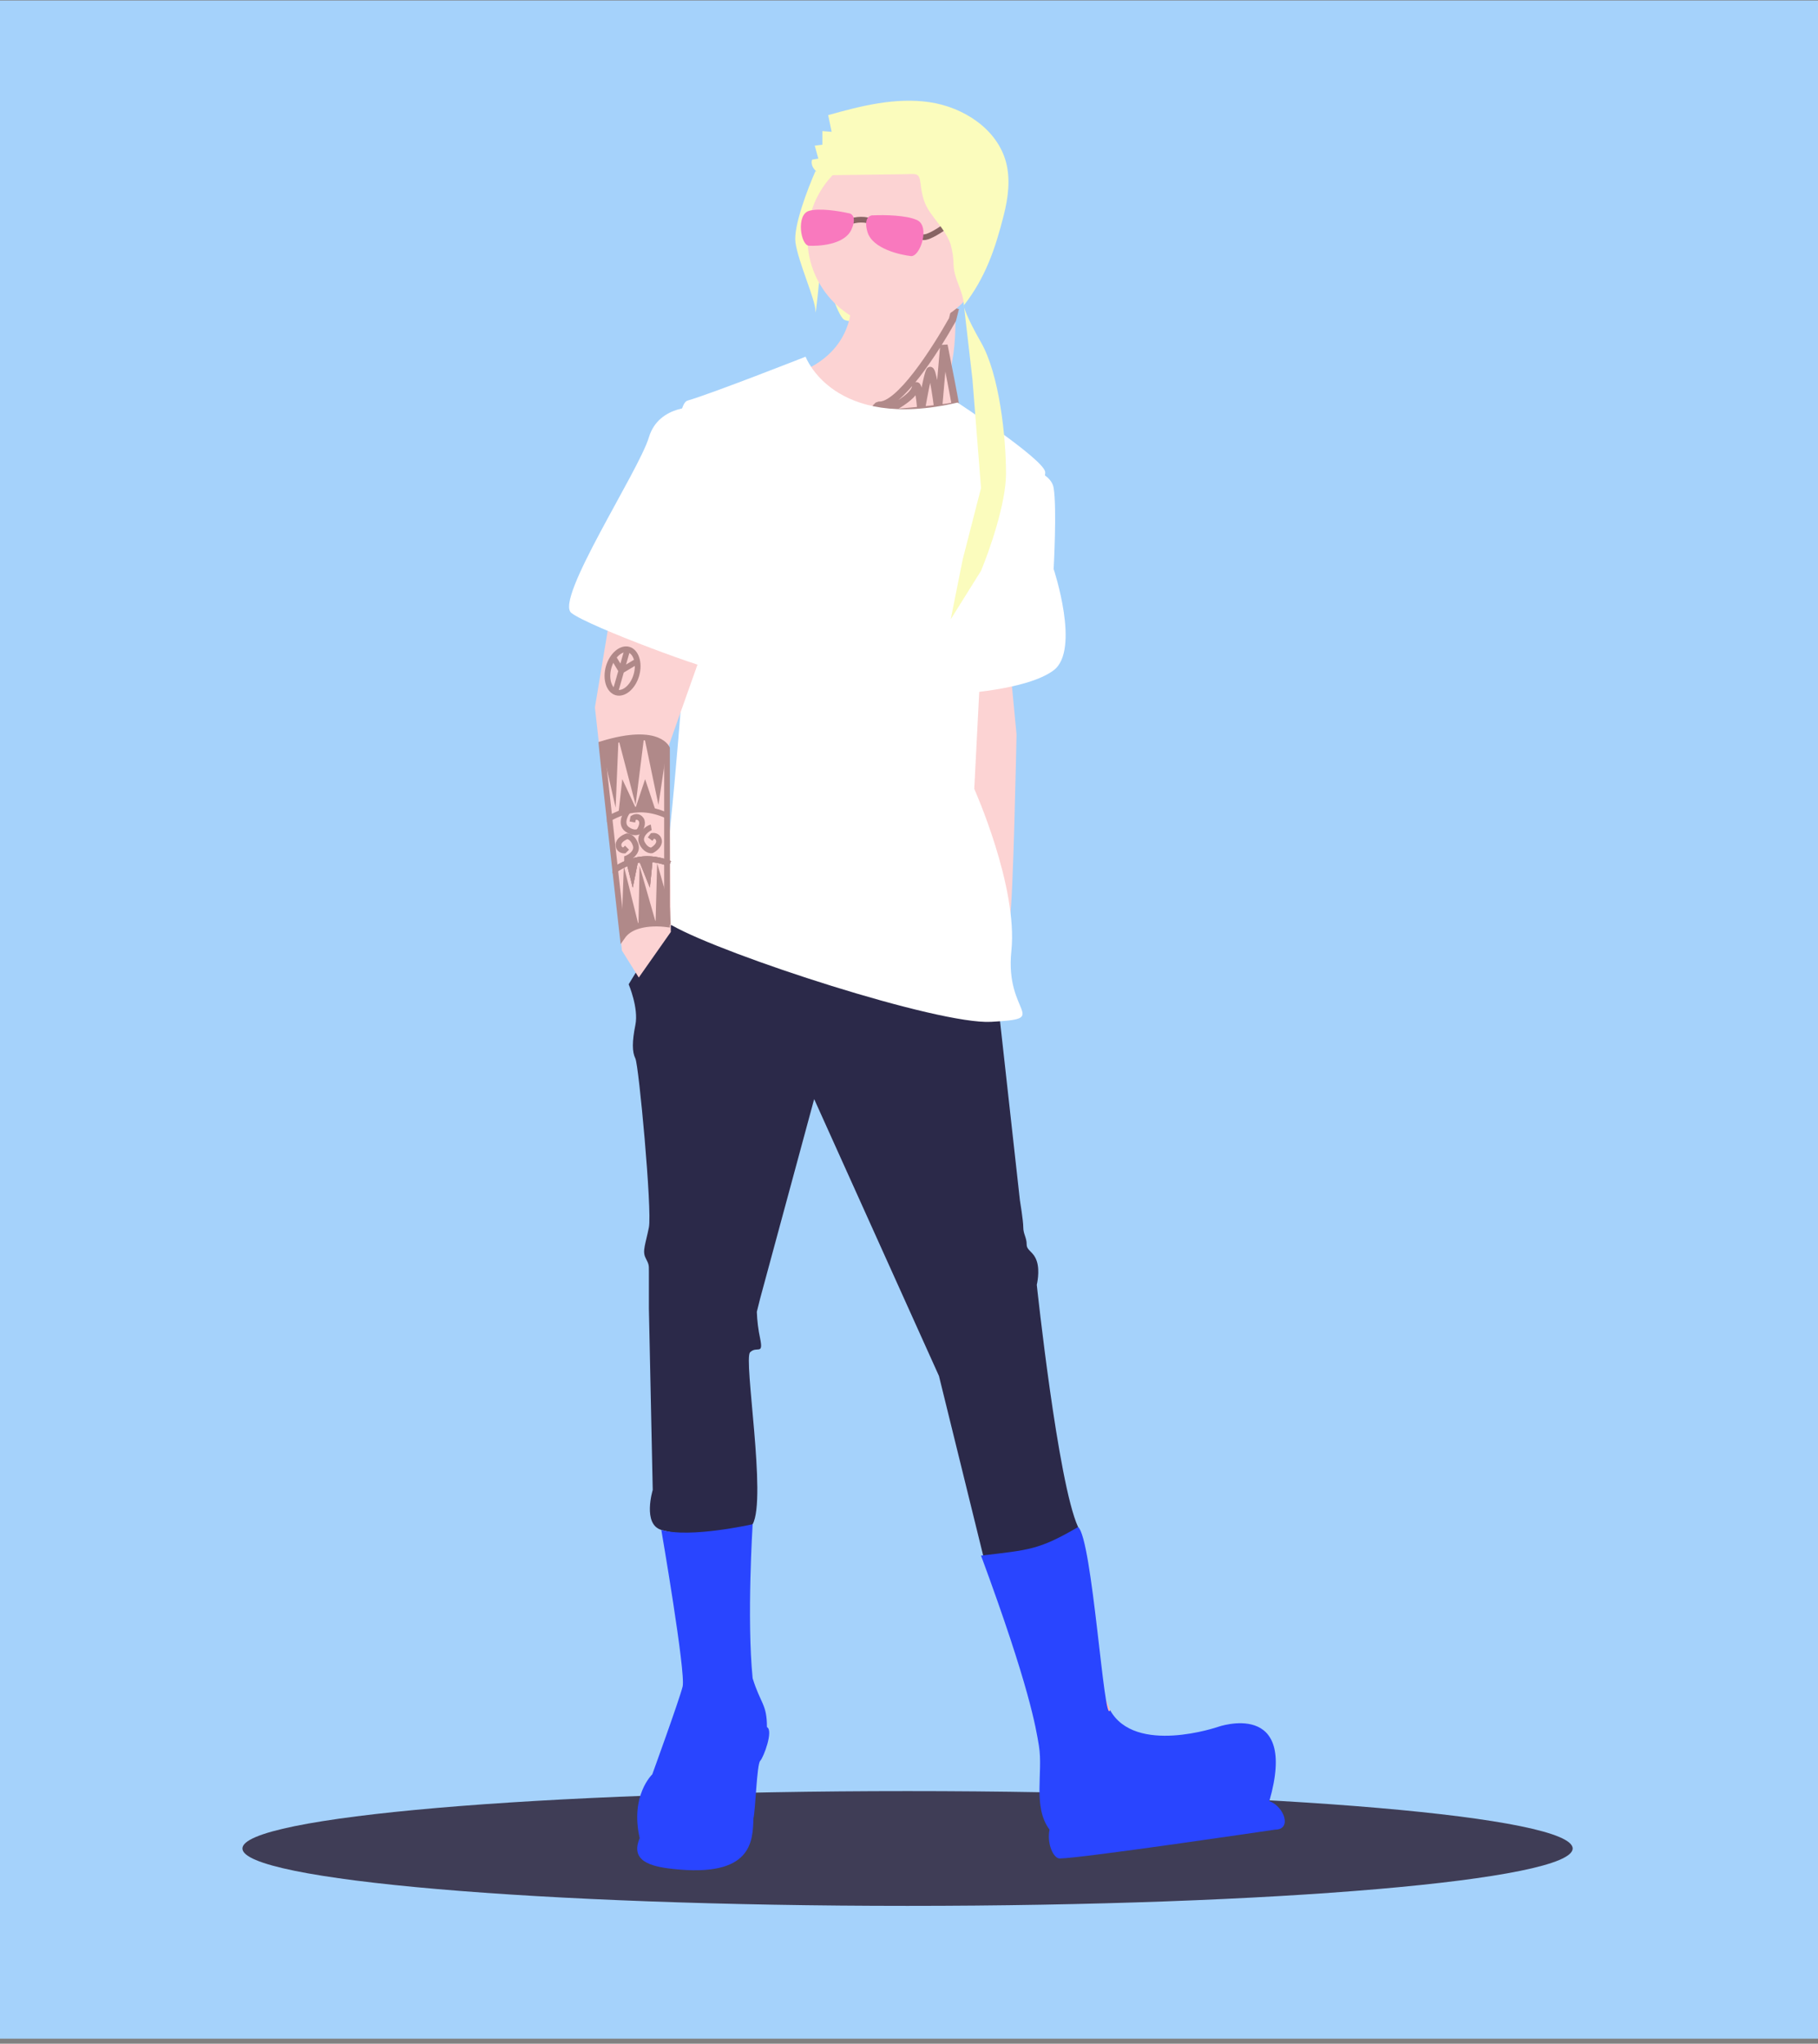 <svg width="330" height="371" viewBox="0 0 330 371" fill="none" xmlns="http://www.w3.org/2000/svg">
<rect x="0" y="0" width="330" height="371" fill="#808080" stroke="none"/>
<g clip-path="url(#clip0)">
<rect width="330" height="370" transform="translate(0 0.088)" fill="#A5D2FB"/>
<path d="M164.736 345.977C231.414 345.977 285.467 341.313 285.467 335.561C285.467 329.808 231.414 325.145 164.736 325.145C98.058 325.145 44.005 329.808 44.005 335.561C44.005 341.313 98.058 345.977 164.736 345.977Z" fill="#3F3D56"/>
<path d="M183.295 120.454L184.52 133.325C184.52 133.325 183.907 164.584 183.295 166.423C182.765 167.887 182.152 169.319 181.458 170.713L174.724 152.326V121.68L183.295 120.454Z" fill="#FCD3D3"/>
<path d="M120.847 167.649L114.113 178.681C114.113 178.681 115.949 182.972 115.337 186.036C114.725 189.101 114.725 190.94 115.337 192.166C115.949 193.391 118.398 219.747 117.786 222.811C117.174 225.876 116.562 227.102 117.174 228.328C117.786 229.554 117.786 229.553 117.786 230.779V237.521L118.483 270.473C118.483 270.473 116.587 276.692 120.038 277.728C126.16 279.567 136.62 277.728 136.62 276.692C139.211 272.028 134.929 246.715 136.153 245.489C137.378 244.263 138.602 246.102 137.99 243.038C137.641 241.425 137.436 239.784 137.378 238.134L137.99 235.683L147.786 199.521L170.439 249.78L178.594 282.91C178.594 282.91 199.367 285.178 195.694 277.21C192.021 269.242 188.194 233.231 188.194 233.231C188.194 233.231 188.806 230.779 188.194 228.941C187.582 227.102 186.357 227.102 186.357 225.876C186.357 224.65 185.745 224.037 185.745 222.811C185.745 221.586 185.133 217.908 185.133 217.908L180.847 179.294L120.847 167.649Z" fill="#2B2949"/>
<path d="M123.908 297.587L125.133 310.459L135.541 309.232L133.092 296.361L123.908 297.587Z" fill="#FFB8B8"/>
<path d="M120.038 277.728C120.038 277.728 124.52 303.717 123.908 306.168C123.296 308.62 118.398 322.104 118.398 322.104C118.398 322.104 114.337 325.92 116.117 333.693C114.338 337.839 118.123 338.827 122.071 339.266C136.62 340.884 136.62 334.211 136.765 330.072C137.138 328.511 137.377 320.265 137.99 319.652C138.602 319.039 140.439 314.136 139.214 313.523C139.214 309.338 138.073 309.338 136.62 304.674C135.533 293.912 136.62 276.692 136.62 276.692C136.62 276.692 125.219 279.283 120.038 277.728Z" fill="#2945FF"/>
<path d="M187.581 304.457L190.997 322.717L203.194 314.417L198.315 302.797L187.581 304.457Z" fill="#FFB8B8"/>
<path d="M178.075 282.392C186.884 306.229 188.042 313.668 188.58 316.901C189.391 321.774 187.403 327.993 190.512 332.138C189.994 334.729 191.232 337.373 192.347 337.373C196.114 337.373 231.449 332.138 231.449 332.138C234.558 332.138 233.153 327.993 230.413 326.956C235.744 308.301 221.085 313.483 221.085 313.483C221.085 313.483 206.058 318.665 201.496 310.436C200.419 313.668 198.285 279.283 195.694 277.21C188.58 281.355 186.884 281.355 178.075 282.392Z" fill="#2945FF"/>
<path d="M144.392 44.024C143.978 41.122 146.638 34.178 148.02 31.069H154.238L164.084 57.497C160.975 58.015 154.446 58.844 153.202 58.015C151.958 57.186 149.92 50.415 149.056 47.133C148.711 50.933 148.02 58.118 148.02 56.46C148.02 54.388 144.911 47.651 144.392 44.024Z" fill="#FBFCBD"/>
<path d="M154.52 54.26C154.52 54.26 155.745 64.679 142.888 68.357C130.031 72.034 174.112 85.519 177.173 78.776C177.173 78.776 171.663 72.034 172.887 65.292C174.112 58.55 172.887 49.356 172.887 49.356L154.52 54.26Z" fill="#FCD3D3"/>
<path d="M183.296 84.293C183.296 84.293 190.643 84.905 191.255 88.583C191.867 92.26 191.255 103.293 191.255 103.293C191.255 103.293 196.153 118.003 191.255 121.68C186.357 125.358 173.5 125.971 173.5 125.971L183.296 84.293Z" fill="white"/>
<path d="M159.938 75.115L158.902 74.079L159.42 73.56C163.151 73.975 169.784 63.542 172.893 58.015L173.411 55.942M159.938 75.115C161.838 74.251 165.742 72.109 166.157 70.451C166.571 68.793 167.02 72.524 167.193 74.597C167.538 72.524 168.333 68.171 168.748 67.342C169.162 66.513 169.957 71.833 170.302 74.597L171.338 62.678C172.029 66.133 173.411 73.146 173.411 73.56C173.411 73.975 164.429 74.769 159.938 75.115Z" stroke="#B08989" stroke-width="1.347" stroke-linejoin="bevel"/>
<path d="M163.092 59.776C172.221 59.776 179.622 52.367 179.622 43.227C179.622 34.088 172.221 26.679 163.092 26.679C153.962 26.679 146.561 34.088 146.561 43.227C146.561 52.367 153.962 59.776 163.092 59.776Z" fill="#FCD3D3"/>
<path d="M167.193 42.469C167.02 43.333 168.126 43.92 173.929 39.36" stroke="#886464" stroke-width="1.036"/>
<path d="M154.756 40.087C155.744 39.811 157.954 39.591 158.902 40.914" stroke="#886464" stroke-width="1.036"/>
<path d="M146.234 64.751C146.234 64.751 151.191 78.343 173.815 73.079C173.815 73.079 189.091 83.139 189.703 85.591C190.316 88.042 178.071 119.301 178.071 119.301L176.846 143.205C176.846 143.205 184.805 160.979 183.581 172.625C182.356 184.27 190.928 184.883 179.908 185.496C170.341 186.028 131.604 173.42 122.051 168.028C120.599 167.209 117.217 170.82 117.459 170.173C119.296 165.27 117.459 165.883 119.296 164.657C121.132 163.431 124.194 120.527 124.194 120.527C124.194 120.527 120.52 73.945 124.806 72.719C129.091 71.493 146.234 64.751 146.234 64.751Z" fill="white"/>
<path d="M111.051 110.035L107.99 128.423L112.888 172.553L115.949 177.456L121.765 169.181L121.459 135.165L128.194 116.164L111.051 110.035Z" fill="#FCD3D3"/>
<path d="M126.969 73.873C126.969 73.873 119.622 73.26 117.786 79.389C115.949 85.518 100.643 108.809 103.704 111.261C106.765 113.713 130.03 122.293 130.643 121.68C131.255 121.068 126.969 73.873 126.969 73.873Z" fill="white"/>
<path d="M174.966 55.424L176.521 68.897L178.075 88.588L174.75 101.543L172.573 112.425L178.075 103.616C179.586 99.988 182.608 91.386 182.608 85.997C182.608 79.261 181.4 67.978 178.075 62.16C175.415 57.506 174.86 55.557 174.966 55.424C174.852 55.325 174.838 55.312 174.966 55.424Z" fill="#FBFCBD"/>
<path d="M148.59 31.367C149.49 31.735 150.465 31.881 151.434 31.791C155.623 31.74 159.812 31.686 164.002 31.629C166.414 31.596 166.853 31.225 167.124 33.487C167.352 35.389 167.68 36.875 168.797 38.505C170.126 40.443 171.854 42.181 172.573 44.418C172.907 45.637 173.082 46.894 173.095 48.158C173.239 50.886 174.822 52.695 174.966 55.424C174.838 55.312 174.852 55.325 174.966 55.424C178.846 50.464 180.662 45.174 182.208 39.028C182.999 35.889 183.442 32.559 182.608 29.431C181.002 23.408 174.881 19.45 168.719 18.547C162.557 17.644 156.324 19.206 150.33 20.899L150.955 23.925L149.277 23.798L149.272 26.267L147.889 26.433L148.537 28.79L147.418 28.982C147.084 29.892 147.727 30.927 148.59 31.367Z" fill="#FBFCBD"/>
<path d="M121.047 135.796C121.058 135.816 121.067 135.834 121.074 135.849V167.787C119.598 167.595 117.636 167.57 115.942 168.061C114.968 168.342 114.047 168.805 113.367 169.539C113.24 169.675 113.123 169.819 113.016 169.972C112.915 169.076 112.791 167.971 112.65 166.713C112.262 163.248 111.743 158.616 111.225 153.953C110.707 149.289 110.189 144.594 109.8 141C109.606 139.202 109.444 137.681 109.331 136.578C109.274 136.026 109.23 135.579 109.2 135.255C109.194 135.192 109.189 135.133 109.184 135.079C114.582 133.419 117.582 133.712 119.2 134.348C120.026 134.672 120.507 135.09 120.777 135.408C120.913 135.568 120.998 135.705 121.047 135.796ZM121.103 135.914C121.103 135.914 121.103 135.914 121.103 135.914L121.103 135.914Z" stroke="#B08989" stroke-width="1.036"/>
<path d="M111.746 146.626L109.156 135.225L111.746 134.189H112.265L116.928 133.671H118.483L121.074 135.744L119.519 146.108L116.928 133.671L115.374 146.108L112.265 134.189L111.746 146.626Z" fill="#B08989"/>
<path d="M113.242 157.24L112.783 169.426L114.337 168.39L115.892 167.872L119.001 167.353L121.74 167.872L121.592 164.763L119.283 156.693L119.001 167.353L116.095 157.197L115.892 167.872L113.242 157.24Z" fill="#B08989"/>
<path d="M111.229 158.026C111.838 158.026 115.496 154.341 121.592 156.798" stroke="#B08989" stroke-width="1.036"/>
<path d="M114.856 161.135L113.819 156.99L115.892 155.953H118.483L117.965 161.135L115.892 155.953L114.856 161.135Z" fill="#B08989"/>
<path d="M111.229 158.026C111.838 158.026 115.496 154.341 121.592 156.798" stroke="#B08989" stroke-width="1.036"/>
<path d="M114.856 161.135L113.819 156.99L115.892 155.953H118.483L117.965 161.135L115.892 155.953L114.856 161.135Z" fill="#B08989"/>
<path d="M111.229 158.026C111.838 158.026 115.496 154.341 121.592 156.798" stroke="#B08989" stroke-width="1.036"/>
<path d="M114.856 161.135L113.819 156.99L115.892 155.953H118.483L117.965 161.135L115.892 155.953L114.856 161.135Z" fill="#B08989"/>
<path d="M110.192 148.695C110.824 148.729 114.809 145.248 121 148.033" stroke="#B08989" stroke-width="1.036"/>
<path d="M117.101 141.443L119.001 147.144L115.374 146.625L112.265 147.662L112.956 141.443L115.374 146.625L117.101 141.443Z" fill="#B08989"/>
<path d="M115.523 122.528C115.205 123.653 114.609 124.56 113.928 125.124C113.245 125.691 112.524 125.882 111.902 125.706C111.28 125.529 110.766 124.988 110.481 124.148C110.198 123.31 110.165 122.225 110.484 121.101C110.802 119.977 111.399 119.07 112.079 118.505C112.762 117.939 113.484 117.748 114.106 117.924C114.728 118.1 115.242 118.641 115.526 119.481C115.81 120.319 115.842 121.404 115.523 122.528Z" stroke="#B08989" stroke-width="1.036"/>
<path d="M111.229 119.161L112.783 121.752L115.374 120.198M113.819 118.125L111.747 125.38" stroke="#B08989" stroke-width="1.036" stroke-linejoin="bevel"/>
<path d="M113.301 155.953C113.819 155.953 115.892 154.917 115.374 153.362C114.959 152.119 114.165 151.808 113.819 151.808C113.301 151.98 112.265 152.533 112.265 153.362C112.265 154.191 112.956 154.399 113.301 154.399L113.819 153.88" stroke="#B08989" stroke-width="1.036"/>
<path d="M114.039 147.215C113.612 147.509 112.495 149.539 113.804 150.525C114.852 151.313 115.683 151.117 115.967 150.921C116.295 150.485 116.834 149.441 116.363 148.759C115.892 148.076 115.206 148.298 114.922 148.494L114.79 149.215" stroke="#B08989" stroke-width="1.036"/>
<path d="M118.211 150.197C117.698 150.275 115.803 151.608 116.547 153.068C117.143 154.236 117.975 154.425 118.316 154.374C118.803 154.126 119.745 153.425 119.622 152.605C119.498 151.785 118.784 151.683 118.442 151.735L118.007 152.324" stroke="#B08989" stroke-width="1.036"/>
<path d="M166.493 39.969C164.581 39.046 160.444 38.997 158.615 39.088C157.924 39.011 156.722 39.497 157.443 42.058C158.345 45.26 163.686 46.3 165.344 46.486C167.003 46.671 168.883 41.122 166.493 39.969Z" fill="#F979BE"/>
<path d="M146.807 38.293C148.651 37.722 152.342 38.321 153.958 38.691C154.585 38.726 155.581 39.371 154.547 41.67C153.254 44.544 148.338 44.691 146.833 44.607C145.328 44.523 144.503 39.006 146.807 38.293Z" fill="#F979BE"/>
</g>
<defs>
<clipPath id="clip0">
<rect width="330" height="370" fill="white" transform="translate(0 0.088)"/>
</clipPath>
</defs>
</svg>
